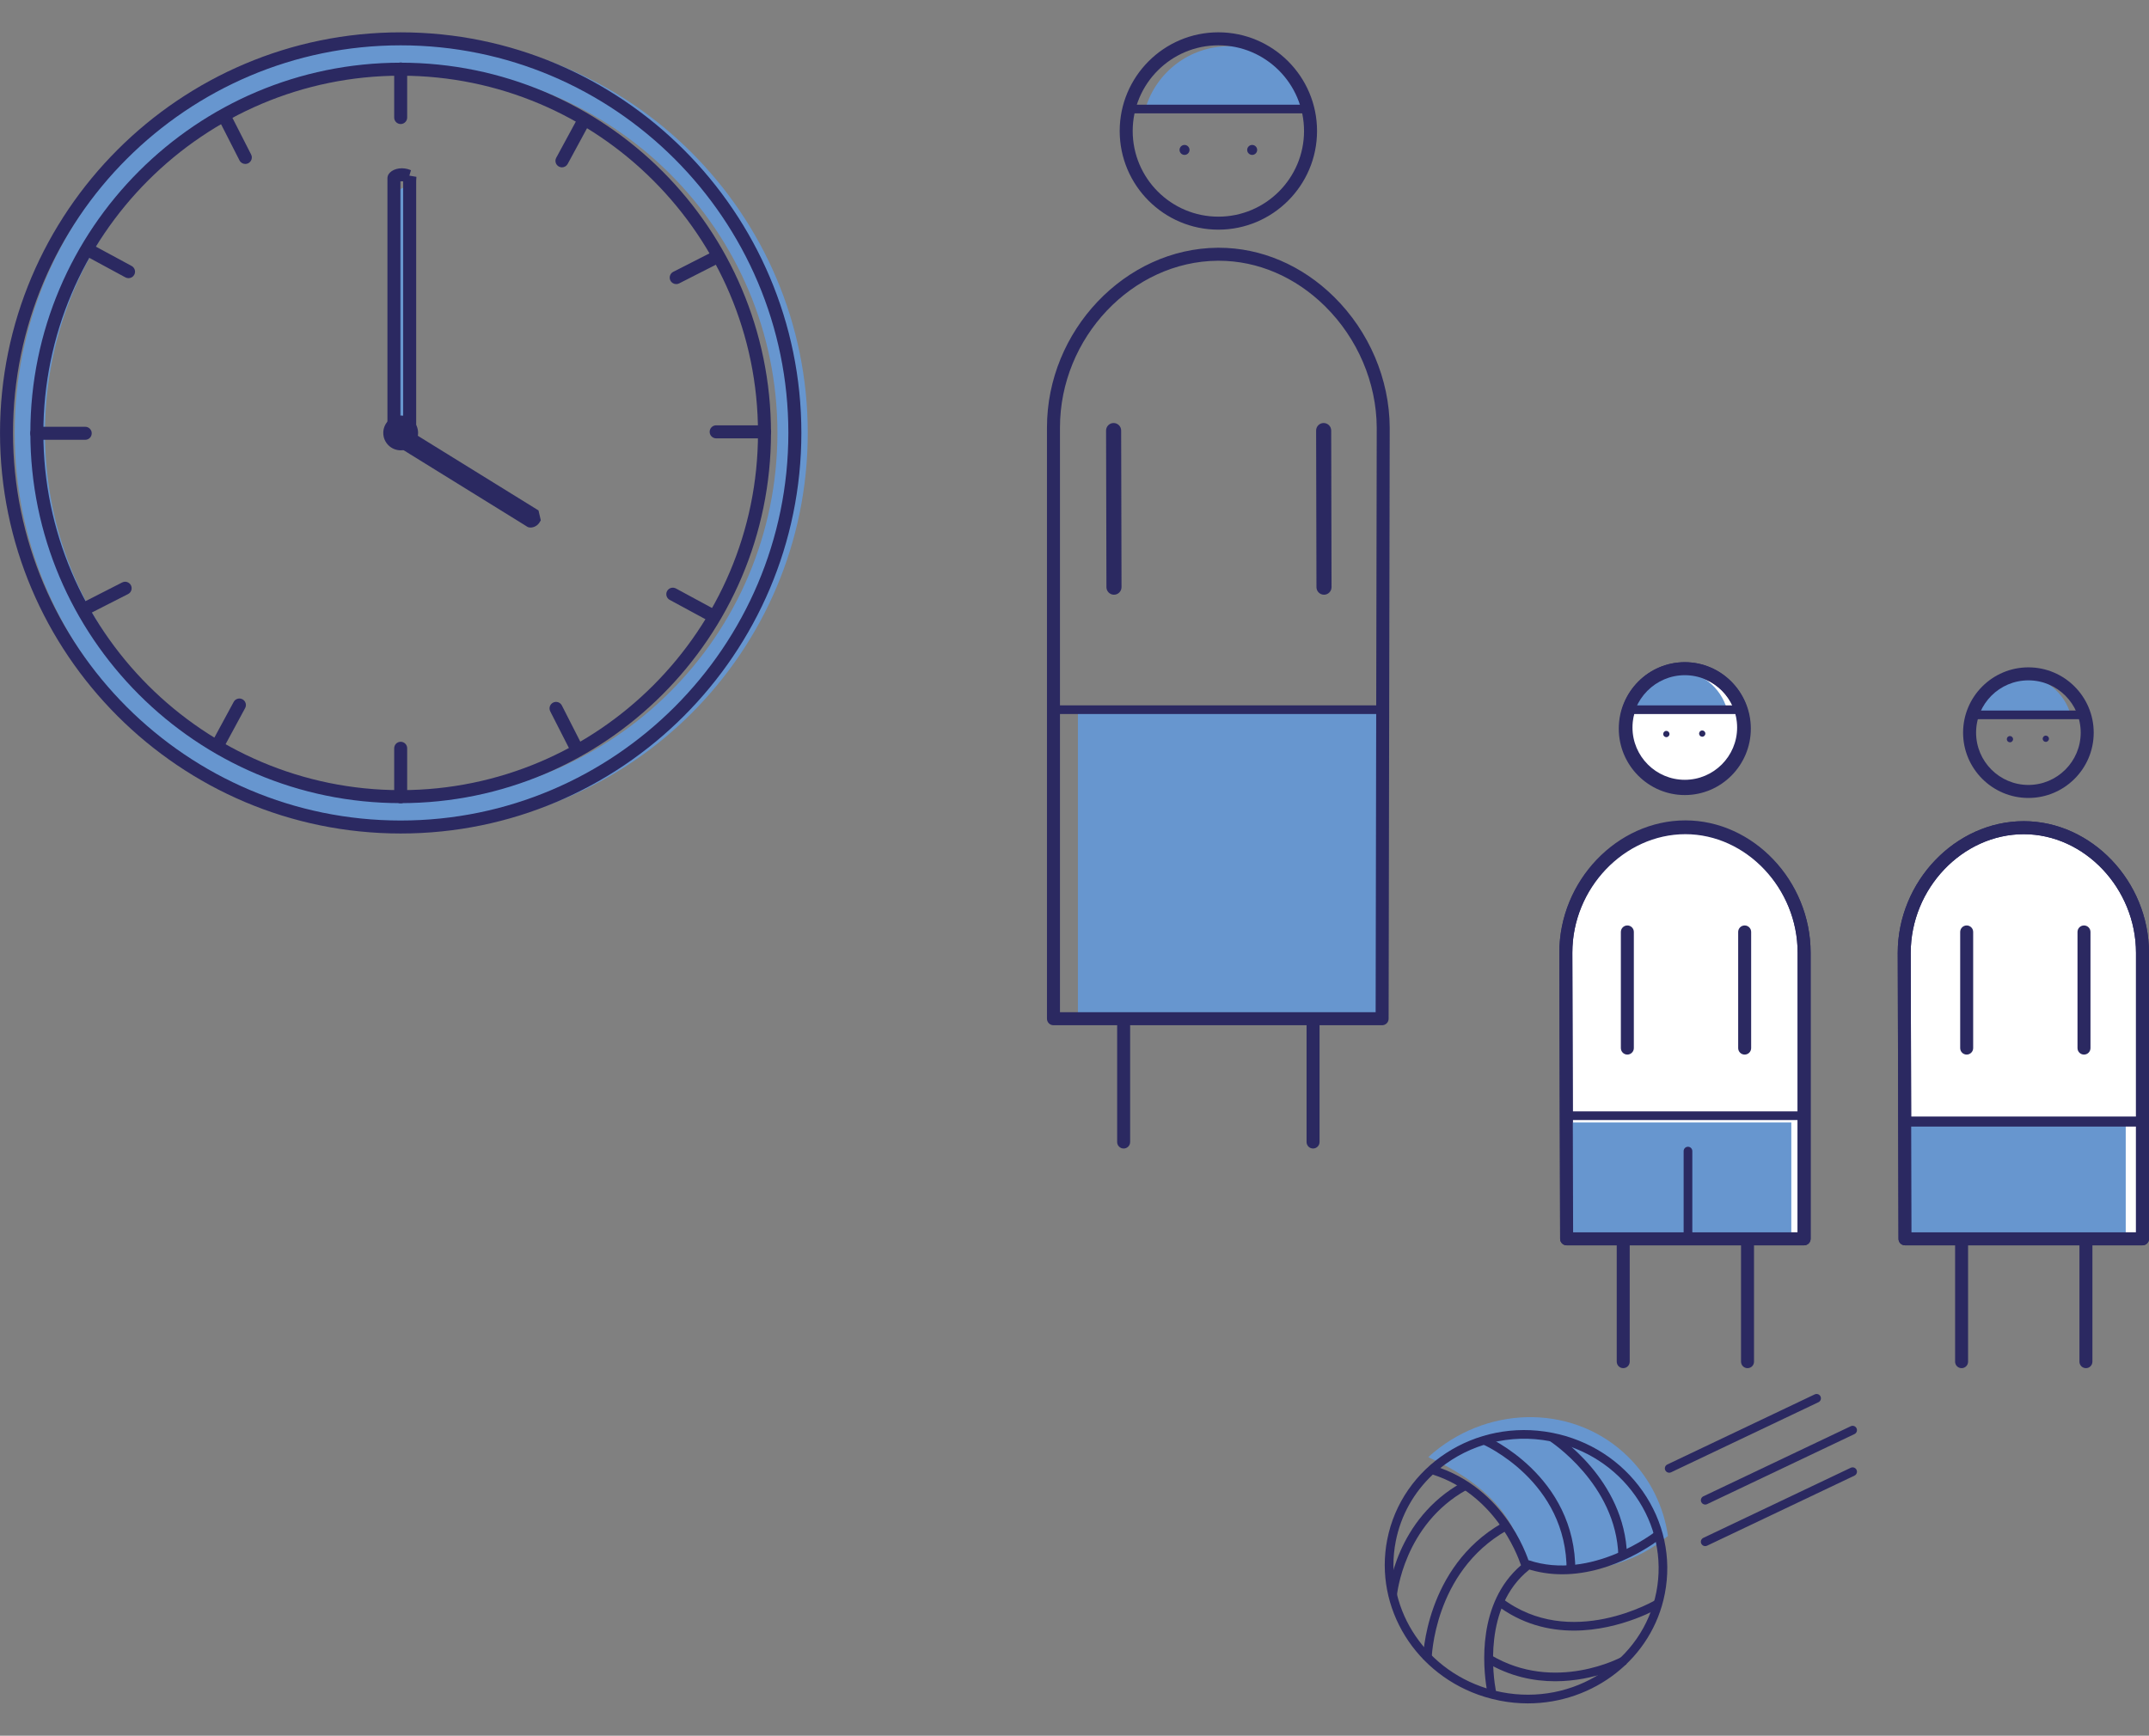 <?xml version="1.0" encoding="utf-8"?>
<!-- Generator: Adobe Illustrator 26.2.1, SVG Export Plug-In . SVG Version: 6.00 Build 0)  -->
<svg version="1.1" id="Ebene_1" xmlns="http://www.w3.org/2000/svg" xmlns:xlink="http://www.w3.org/1999/xlink" x="0px" y="0px"
	 viewBox="0 0 1000 807.87" style="enable-background:new 0 0 1000 807.87;" xml:space="preserve">
<rect x="0" y="0" width="1000" height="807.87" fill="#808080" stroke="none"/>
<style type="text/css">
	.st0{fill:#A2B9E1;}
	.st1{fill:#6796CF;}
	.st2{clip-path:url(#SVGID_00000003784483116616928050000017876364301080430766_);}
	.st3{fill:#2B2961;}
	.st4{fill:#FFFFFF;}
	.st5{clip-path:url(#SVGID_00000033371657571068369590000007696926082575254926_);}
	.st6{clip-path:url(#SVGID_00000025409119300046690070000008644551240902306688_);}
	.st7{clip-path:url(#SVGID_00000050628535706478954880000018184565319796979850_);}
	.st8{clip-path:url(#SVGID_00000168089532051415442140000010095442501869471127_);}
	.st9{clip-path:url(#SVGID_00000167382440195546908640000015719260475727658648_);}
	.st10{opacity:0.52;clip-path:url(#SVGID_00000002347424948267777300000018342255444909963959_);}
	.st11{clip-path:url(#SVGID_00000049906480320634419490000000924583220375255440_);}
	.st12{clip-path:url(#SVGID_00000003797274524548852840000009207100663449537195_);}
	.st13{clip-path:url(#SVGID_00000072985595066216393890000013599748475864303537_);}
	.st14{clip-path:url(#SVGID_00000168826463070600633760000001289755280089009055_);}
	.st15{clip-path:url(#SVGID_00000176748874080363047320000005587909819765096352_);}
	.st16{clip-path:url(#SVGID_00000141447051370698790550000000517614136007313049_);}
	.st17{clip-path:url(#SVGID_00000041262928738015268300000006681646717216235414_);}
	.st18{clip-path:url(#SVGID_00000173845838421378840010000002873935215809590715_);}
	.st19{clip-path:url(#SVGID_00000091016744432833319030000008667253358687030950_);}
	.st20{clip-path:url(#SVGID_00000181799581523701302980000000218839750499888318_);}
	.st21{clip-path:url(#SVGID_00000160163789321789983970000013516627115817441688_);}
	.st22{clip-path:url(#SVGID_00000054266124097705716400000003740058630204799369_);}
	.st23{fill:none;stroke:#2B2961;stroke-width:0.374;stroke-linejoin:round;stroke-miterlimit:10;}
	.st24{fill:none;stroke:#2B2961;stroke-width:0.4;stroke-miterlimit:10;}
	.st25{clip-path:url(#SVGID_00000109031136090414033840000008897526397166400917_);}
	.st26{clip-path:url(#SVGID_00000127024755919638179590000004513213795061846174_);}
	.st27{clip-path:url(#SVGID_00000012454468495302571540000014410157783534743181_);}
	.st28{clip-path:url(#SVGID_00000066507024925477072330000015494097555711037841_);}
	.st29{clip-path:url(#SVGID_00000074412015709479520440000012914977096579768229_);}
	.st30{clip-path:url(#SVGID_00000172401770424271524020000013329360840282512514_);}
	.st31{clip-path:url(#SVGID_00000021085142186309136080000011474550937770653365_);}
	.st32{clip-path:url(#SVGID_00000157990667236671565550000016622142100958676891_);}
	.st33{clip-path:url(#SVGID_00000059305262598043280930000003787888438238523549_);}
	.st34{clip-path:url(#SVGID_00000101790108341575167100000006572214394857925530_);}
	.st35{clip-path:url(#SVGID_00000033354246197794277060000012291212717097560481_);}
	.st36{clip-path:url(#SVGID_00000182519532340931683690000006834218489653077939_);}
	.st37{clip-path:url(#SVGID_00000123437063599171338680000004035579952457594283_);}
	.st38{clip-path:url(#SVGID_00000038396312007414018360000014751262391111843252_);}
	.st39{clip-path:url(#SVGID_00000044882222633441222550000006229079739346807424_);}
	.st40{clip-path:url(#SVGID_00000132069133793420965590000007654721842519631251_);}
	.st41{clip-path:url(#SVGID_00000079463230925156136420000012795887835457096588_);}
	.st42{clip-path:url(#SVGID_00000073709495831414637100000012556287406382656133_);}
	.st43{clip-path:url(#SVGID_00000103255746393942121780000006927233796637522566_);}
	.st44{clip-path:url(#SVGID_00000182493702522451811880000002665167800255515525_);}
	.st45{clip-path:url(#SVGID_00000081619397352288679740000015501235541124850819_);}
	.st46{clip-path:url(#SVGID_00000087370411542154075780000002847159816636103061_);}
	.st47{clip-path:url(#SVGID_00000115515823562634982270000008724287995753799599_);}
	.st48{clip-path:url(#SVGID_00000156545616677608923530000015187196011873696179_);}
	.st49{clip-path:url(#SVGID_00000002343140655349576840000010243496542929410729_);}
	.st50{clip-path:url(#SVGID_00000112606558896816329370000009700879782821714087_);}
	.st51{clip-path:url(#SVGID_00000155855688512131751610000001658977915097754538_);}
	.st52{clip-path:url(#SVGID_00000022519099076733780820000015022610229862040499_);}
	.st53{clip-path:url(#SVGID_00000152247115870064681950000001462965623422824112_);}
	.st54{clip-path:url(#SVGID_00000115485963542351609540000010992726369533777317_);}
	.st55{clip-path:url(#SVGID_00000178923898783682455390000016838209834677309103_);}
	.st56{clip-path:url(#SVGID_00000148641945165802932890000008101915605640869019_);}
	.st57{clip-path:url(#SVGID_00000036252137458134449060000016615580080260941460_);}
	.st58{clip-path:url(#SVGID_00000046318900195002331210000007506074173833056703_);}
	.st59{clip-path:url(#SVGID_00000109016641882545362790000017937563624366327962_);}
	.st60{clip-path:url(#SVGID_00000163782991744771633060000012036356978063924113_);}
	.st61{clip-path:url(#SVGID_00000183230956932051843040000014066297923112681868_);}
	.st62{fill:#9AB4DE;}
	.st63{clip-path:url(#SVGID_00000080187828349754854780000018192750135474920634_);}
	.st64{clip-path:url(#SVGID_00000148662631835917387650000015092130774638579088_);}
	.st65{clip-path:url(#SVGID_00000005986109143875595270000017073689044502454918_);}
	.st66{fill:#B9C9E9;}
	.st67{clip-path:url(#SVGID_00000000943003057815840690000015912823667303810203_);}
	.st68{clip-path:url(#SVGID_00000060730270747348469440000017814952203170492563_);}
	.st69{clip-path:url(#SVGID_00000178163116270932881020000014728296419195699599_);}
	.st70{clip-path:url(#SVGID_00000065757079844692442490000002756784391740626562_);}
	.st71{clip-path:url(#SVGID_00000063608383952031819600000000407831595099272369_);}
	.st72{clip-path:url(#SVGID_00000146471424525762831200000008705792789820124593_);}
	.st73{clip-path:url(#SVGID_00000072280083167684361560000016582594279745688209_);}
	.st74{clip-path:url(#SVGID_00000119829184540173439660000008567633158500133790_);}
	.st75{clip-path:url(#SVGID_00000037672713578665346060000009703628171536971412_);}
	.st76{clip-path:url(#SVGID_00000136396827060293808150000012784062240061378221_);}
	.st77{clip-path:url(#SVGID_00000179647006458434633670000006185436849290593926_);}
	.st78{clip-path:url(#SVGID_00000017483171964416428330000008806101801946901152_);}
	.st79{clip-path:url(#SVGID_00000168813058239819749720000011083486261746531761_);}
	.st80{clip-path:url(#SVGID_00000154403488202373493220000006015079199761703345_);}
	.st81{clip-path:url(#SVGID_00000173857825979399370490000010958090207862260884_);}
	.st82{clip-path:url(#SVGID_00000063600184361027764460000009710070531841262495_);}
	.st83{clip-path:url(#SVGID_00000043448226069124897110000016814296322791236770_);}
	.st84{clip-path:url(#SVGID_00000182503381493935650380000016895237721306714266_);}
	.st85{clip-path:url(#SVGID_00000129173322536889609350000018428432432277054394_);}
	.st86{clip-path:url(#SVGID_00000134234481715288716400000018029723990235298477_);}
	.st87{clip-path:url(#SVGID_00000108289516078388648790000015659414158002662530_);}
	.st88{clip-path:url(#SVGID_00000087413854040118512060000000795254505549259157_);}
	.st89{clip-path:url(#SVGID_00000100360115971808696680000011109112159745236414_);}
	.st90{clip-path:url(#SVGID_00000143607445883926431960000003402559894490127286_);}
	.st91{clip-path:url(#SVGID_00000080208964042412057970000000894347562365157556_);}
	.st92{clip-path:url(#SVGID_00000114781651425851043940000016760474900831863482_);}
	.st93{clip-path:url(#SVGID_00000009550638124316776990000015865643123178260609_);}
	.st94{clip-path:url(#SVGID_00000155133889441443188010000006999078144057431962_);}
	.st95{clip-path:url(#SVGID_00000054224005802162212670000004269424112745699470_);}
	.st96{clip-path:url(#SVGID_00000031890147936190875540000006666421231802232448_);}
	.st97{clip-path:url(#SVGID_00000118374377508944876990000008478615156865528452_);}
	.st98{clip-path:url(#SVGID_00000054239896828835258990000000065407817884164746_);}
	.st99{clip-path:url(#SVGID_00000062903580664628581510000003698874745406514312_);}
	.st100{clip-path:url(#SVGID_00000100368766880846037330000013173214707571468988_);}
	.st101{clip-path:url(#SVGID_00000183238998767973020440000016051408024450971063_);}
	.st102{clip-path:url(#SVGID_00000039121212909665596960000002285718142115746710_);}
	.st103{clip-path:url(#SVGID_00000109003521725455294150000008033762570891529656_);}
	.st104{clip-path:url(#SVGID_00000030461642202890022630000018253284125710629530_);}
	.st105{clip-path:url(#SVGID_00000067213460855288964900000004201284999309641125_);}
</style>
<g>
	<g>
		<defs>
			<rect id="SVGID_00000090278897858500865940000018303830459672360607_" y="15.05" width="1000" height="777.77"/>
		</defs>
		<clipPath id="SVGID_00000009559020959059017540000013291242863001386899_">
			<use xlink:href="#SVGID_00000090278897858500865940000018303830459672360607_"  style="overflow:visible;"/>
		</clipPath>
		<g style="clip-path:url(#SVGID_00000009559020959059017540000013291242863001386899_);">
			<g>
				<g>
					<g>
						<g>
							<g>
								<g>
									<g>
										<path class="st1" d="M361.76,201.49c0,94.12-76.29,170.41-170.4,170.41S20.94,295.61,20.94,201.49
											c0-94.11,76.3-170.4,170.41-170.4S361.76,107.38,361.76,201.49 M375.87,201.49c0-101.89-82.61-184.51-184.51-184.51
											C89.45,16.98,6.84,99.6,6.84,201.49c0,101.9,82.61,184.52,184.52,184.52C293.26,386.01,375.87,303.39,375.87,201.49"/>
									</g>
								</g>
							</g>
						</g>
					</g>
				</g>
			</g>
		</g>
		<g style="clip-path:url(#SVGID_00000009559020959059017540000013291242863001386899_);">
			<g>
				<g>
					<g>
						<g>
							<g>
								<g>
									<g>
										<path class="st3" d="M186.45,373.81c-95.02,0-172.32-77.3-172.32-172.31c0-95.02,77.3-172.32,172.32-172.32
											s172.32,77.3,172.32,172.32C358.76,296.51,281.47,373.81,186.45,373.81z M186.45,35.23
											c-91.68,0-166.27,74.59-166.27,166.27c0,91.67,74.59,166.26,166.27,166.26s166.27-74.58,166.27-166.26
											C352.72,109.82,278.13,35.23,186.45,35.23z"/>
									</g>
								</g>
							</g>
						</g>
					</g>
				</g>
			</g>
		</g>
	</g>
	<g>
		<g>
			<g>
				<g>
					<g>
						<g>
							<g>
								<g>
									<path class="st3" d="M186.45,57.73c-1.67,0-3.02-1.35-3.02-3.03V32.13c0-1.67,1.35-3.03,3.02-3.03s3.02,1.35,3.02,3.03
										V54.7C189.47,56.37,188.12,57.73,186.45,57.73z"/>
								</g>
							</g>
						</g>
					</g>
				</g>
			</g>
		</g>
	</g>
	<g>
		<g>
			<g>
				<g>
					<g>
						<g>
							<g>
								<g>
									<path class="st3" d="M186.45,373.88c-1.67,0-3.02-1.35-3.02-3.03v-22.57c0-1.67,1.35-3.03,3.02-3.03s3.02,1.35,3.02,3.03
										v22.57C189.47,372.53,188.12,373.88,186.45,373.88z"/>
								</g>
							</g>
						</g>
					</g>
				</g>
			</g>
		</g>
	</g>
	<g>
		<g>
			<g>
				<g>
					<g>
						<g>
							<g>
								<g>
									<path class="st3" d="M355.81,204.02h-22.56c-1.67,0-3.02-1.35-3.02-3.03c0-1.67,1.35-3.03,3.02-3.03h22.56
										c1.67,0,3.02,1.35,3.02,3.03C358.83,202.66,357.48,204.02,355.81,204.02z"/>
								</g>
							</g>
						</g>
					</g>
				</g>
			</g>
		</g>
	</g>
	<g>
		<g>
			<g>
				<g>
					<g>
						<g>
							<g>
								<g>
									<path class="st3" d="M39.66,204.7H17.09c-1.67,0-3.02-1.35-3.02-3.03s1.35-3.03,3.02-3.03h22.57
										c1.67,0,3.02,1.35,3.02,3.03S41.34,204.7,39.66,204.7z"/>
								</g>
							</g>
						</g>
					</g>
				</g>
			</g>
		</g>
	</g>
	<g>
		<g>
			<g>
				<g>
					<g>
						<g>
							<g>
								<g>
									<path class="st3" d="M59.81,129.47c-0.49,0-0.98-0.12-1.44-0.36l-19.13-10.35c-1.47-0.8-2.02-2.63-1.22-4.1
										c0.79-1.47,2.66-2,4.1-1.22l19.13,10.35c1.47,0.8,2.02,2.63,1.22,4.1C61.93,128.89,60.89,129.47,59.81,129.47z"/>
								</g>
							</g>
						</g>
					</g>
				</g>
			</g>
		</g>
	</g>
	<g>
		<g>
			<g>
				<g>
					<g>
						<g>
							<g>
								<g>
									<path class="st3" d="M332.22,289.93c-0.49,0-0.98-0.12-1.44-0.36l-19.14-10.36c-1.47-0.8-2.02-2.63-1.22-4.1
										c0.79-1.48,2.66-2,4.1-1.22l19.14,10.36c1.47,0.8,2.02,2.63,1.22,4.1C334.34,289.36,333.3,289.93,332.22,289.93z"/>
								</g>
							</g>
						</g>
					</g>
				</g>
			</g>
		</g>
	</g>
	<g>
		<g>
			<g>
				<g>
					<g>
						<g>
							<g>
								<g>
									<path class="st3" d="M261.5,77.89c-0.49,0-0.98-0.12-1.44-0.37c-1.48-0.8-2.02-2.63-1.22-4.1l10.37-19.14
										c0.81-1.48,2.66-2.01,4.1-1.22c1.48,0.8,2.02,2.63,1.22,4.1l-10.37,19.14C263.6,77.32,262.57,77.89,261.5,77.89z"/>
								</g>
							</g>
						</g>
					</g>
				</g>
			</g>
		</g>
	</g>
	<g>
		<g>
			<g>
				<g>
					<g>
						<g>
							<g>
								<g>
									<path class="st3" d="M101.05,350.3c-0.49,0-0.98-0.12-1.44-0.36c-1.47-0.8-2.02-2.63-1.22-4.1l10.35-19.14
										c0.79-1.48,2.65-2,4.1-1.22c1.47,0.8,2.02,2.63,1.22,4.1l-10.35,19.14C103.16,349.73,102.12,350.3,101.05,350.3z"/>
								</g>
							</g>
						</g>
					</g>
				</g>
			</g>
		</g>
	</g>
	<g>
		<g>
			<g>
				<g>
					<g>
						<g>
							<g>
								<g>
									<path class="st3" d="M38.83,286.71c-1.1,0-2.16-0.6-2.7-1.65c-0.76-1.49-0.17-3.31,1.32-4.07l19.4-9.89
										c1.51-0.76,3.31-0.17,4.08,1.32c0.76,1.49,0.17,3.31-1.32,4.07l-19.4,9.89C39.76,286.6,39.29,286.71,38.83,286.71z"/>
								</g>
							</g>
						</g>
					</g>
				</g>
			</g>
		</g>
	</g>
	<g>
		<g>
			<g>
				<g>
					<g>
						<g>
							<g>
								<g>
									<path class="st3" d="M314.67,132.23c-1.1,0-2.16-0.6-2.7-1.65c-0.76-1.49-0.17-3.31,1.33-4.07l19.4-9.88
										c1.48-0.76,3.3-0.17,4.07,1.32c0.76,1.49,0.17,3.31-1.33,4.07l-19.4,9.88C315.6,132.12,315.13,132.23,314.67,132.23z"/>
								</g>
							</g>
						</g>
					</g>
				</g>
			</g>
		</g>
	</g>
	<g>
		<g>
			<g>
				<g>
					<g>
						<g>
							<g>
								<g>
									<path class="st3" d="M114.15,76.31c-1.1,0-2.16-0.6-2.7-1.65l-9.89-19.41c-0.76-1.49-0.17-3.31,1.33-4.07
										c1.47-0.76,3.3-0.17,4.07,1.32l9.89,19.41c0.76,1.49,0.17,3.31-1.33,4.07C115.09,76.21,114.62,76.31,114.15,76.31z"/>
								</g>
							</g>
						</g>
					</g>
				</g>
			</g>
		</g>
	</g>
	<g>
		<g>
			<g>
				<g>
					<g>
						<g>
							<g>
								<g>
									<path class="st3" d="M268.63,352.14c-1.1,0-2.17-0.6-2.7-1.65l-9.88-19.4c-0.76-1.49-0.17-3.31,1.33-4.07
										c1.47-0.76,3.32-0.17,4.07,1.32l9.88,19.4c0.76,1.49,0.17,3.31-1.33,4.07C269.56,352.03,269.09,352.14,268.63,352.14z"/>
								</g>
							</g>
						</g>
					</g>
				</g>
			</g>
		</g>
	</g>
	<g>
		<defs>
			<rect id="SVGID_00000034772438171653014360000004445963783822124429_" y="15.05" width="1000" height="777.77"/>
		</defs>
		<clipPath id="SVGID_00000094604301931567188510000017963904137175376547_">
			<use xlink:href="#SVGID_00000034772438171653014360000004445963783822124429_"  style="overflow:visible;"/>
		</clipPath>
		<g style="clip-path:url(#SVGID_00000094604301931567188510000017963904137175376547_);">
			<g>
				<g>
					<g>
						<g>
							<g>
								<g>
									<g>
										<path class="st1" d="M189.8,102.13l-0.36-6.86c0-0.03,0-3.57,0-3.6c0-2.54,2.09-4.47-0.45-4.47c-2.53,0-4.6,2.06-4.6,4.6
											c0,0.03,0.02,0.04,0.02,0.07h-0.02l0.73,108.03l5.42-0.36L189.8,102.13z"/>
									</g>
								</g>
							</g>
						</g>
					</g>
				</g>
			</g>
		</g>
		<g style="clip-path:url(#SVGID_00000094604301931567188510000017963904137175376547_);">
			<g>
				<g>
					<g>
						<g>
							<g>
								<g>
									<g>
										<path class="st3" d="M193.66,201.5h-13.37V82.92c0-2.54,2.99-4.6,6.69-4.6c2.05,0,3.54,0.61,4.25,0.91l-0.74,2.52
											l3.28,0.55l-0.11,1.91V201.5z M186.33,195.45h1.28V84.42c-0.41-0.07-0.94-0.06-1.28,0V195.45z"/>
									</g>
								</g>
							</g>
						</g>
					</g>
				</g>
			</g>
		</g>
		<g style="clip-path:url(#SVGID_00000094604301931567188510000017963904137175376547_);">
			<g>
				<g>
					<g>
						<g>
							<g>
								<g>
									<g>
										<path class="st1" d="M230.3,232.94l6.01,3.33c0.02,0.02,3.03,1.9,3.05,1.91c2.16,1.35,2.69,4.14,4.03,1.99
											c1.35-2.16,0.7-4.99-1.46-6.33c-0.02-0.02-0.05-0.02-0.08-0.04l0.01-0.01l-51.93-31.77l-3.25,5.12L230.3,232.94z"/>
									</g>
								</g>
							</g>
						</g>
					</g>
				</g>
			</g>
		</g>
		<g style="clip-path:url(#SVGID_00000094604301931567188510000017963904137175376547_);">
			<g>
				<g>
					<g>
						<g>
							<g>
								<g>
									<g>
										<path class="st3" d="M246.89,245.54c-0.46,0-0.91-0.08-1.32-0.24l-1.68-1.06v0l-59.81-37.01l4.81-7.82l61.69,38.16
											l1.07,4.61l-0.65,1.06C250.12,244.65,248.44,245.54,246.89,245.54z"/>
									</g>
								</g>
							</g>
						</g>
					</g>
				</g>
			</g>
		</g>
		<g style="clip-path:url(#SVGID_00000094604301931567188510000017963904137175376547_);">
			<g>
				<g>
					<g>
						<g>
							<g>
								<g>
									<g>
										<path class="st3" d="M186.45,209.59c4.47,0,8.1-3.62,8.1-8.1c0-4.47-3.63-8.09-8.1-8.09c-4.47,0-8.1,3.62-8.1,8.09
											C178.35,205.97,181.98,209.59,186.45,209.59"/>
									</g>
								</g>
							</g>
						</g>
					</g>
				</g>
			</g>
		</g>
		<g style="clip-path:url(#SVGID_00000094604301931567188510000017963904137175376547_);">
			<g>
				<g>
					<g>
						<g>
							<g>
								<g>
									<g>
										<path class="st3" d="M186.45,387.94c-102.8,0-186.44-83.64-186.44-186.45S83.64,15.05,186.45,15.05
											c102.81,0,186.45,83.64,186.45,186.45S289.26,387.94,186.45,387.94z M186.45,21.1c-99.46,0-180.39,80.92-180.39,180.4
											s80.93,180.4,180.39,180.4c99.47,0,180.4-80.92,180.4-180.4S285.92,21.1,186.45,21.1z"/>
									</g>
								</g>
							</g>
						</g>
					</g>
				</g>
			</g>
		</g>
	</g>
	<g>
		<g>
			<g>
				<g>
					<g>
						<g>
							<g>
								<g>
									<rect x="501.59" y="330.89" class="st1" width="141.04" height="144.71"/>
								</g>
							</g>
						</g>
					</g>
				</g>
			</g>
		</g>
	</g>
	<g>
		<g>
			<g>
				<g>
					<g>
						<g>
							<g>
								<g>
									<rect x="490.82" y="328.3" class="st3" width="154.01" height="4.03"/>
								</g>
							</g>
						</g>
					</g>
				</g>
			</g>
		</g>
	</g>
	<g>
		<g>
			<g>
				<g>
					<g>
						<g>
							<g>
								<g>
									<path class="st3" d="M611.01,534.56c-1.67,0-3.02-1.35-3.02-3.03v-54.05c0-1.67,1.35-3.03,3.02-3.03s3.02,1.35,3.02,3.03
										v54.05C614.03,533.21,612.68,534.56,611.01,534.56z M522.87,534.56c-1.67,0-3.02-1.35-3.02-3.03v-54.05
										c0-1.67,1.35-3.03,3.02-3.03s3.02,1.35,3.02,3.03v54.05C525.89,533.21,524.54,534.56,522.87,534.56z"/>
								</g>
							</g>
						</g>
					</g>
				</g>
			</g>
		</g>
	</g>
	<g>
		<g>
			<g>
				<g>
					<g>
						<g>
							<g>
								<g>
									<path class="st3" d="M616.1,276.8c-1.93,0-3.5-1.56-3.51-3.5l-0.16-72.9c0-1.94,1.57-3.51,3.5-3.51h0.01
										c1.93,0,3.5,1.56,3.51,3.5l0.16,72.9C619.6,275.23,618.04,276.8,616.1,276.8L616.1,276.8z"/>
								</g>
							</g>
						</g>
					</g>
				</g>
			</g>
		</g>
	</g>
	<g>
		<defs>
			<rect id="SVGID_00000163063880166733851990000010859435832238204561_" y="15.05" width="1000" height="777.77"/>
		</defs>
		<clipPath id="SVGID_00000155846140720248472840000000923471186672400567_">
			<use xlink:href="#SVGID_00000163063880166733851990000010859435832238204561_"  style="overflow:visible;"/>
		</clipPath>
		<g style="clip-path:url(#SVGID_00000155846140720248472840000000923471186672400567_);">
			<g>
				<g>
					<g>
						<g>
							<g>
								<g>
									<g>
										<path class="st3" d="M643.15,477.18H490.21c-1.67,0-3.02-1.35-3.02-3.03V198.99c0-45.06,36.39-83.38,79.47-83.68
											c0.16,0,0.32,0,0.48,0c19.67,0,38.72,8.12,53.68,22.91c16.32,16.12,25.74,38.26,25.86,60.75c0,0,0,0.01,0,0.02
											l-0.51,275.17C646.17,475.83,644.81,477.18,643.15,477.18z M493.24,471.13h146.89L640.64,199
											c-0.12-20.89-8.88-41.47-24.06-56.47c-13.83-13.66-31.38-21.17-49.44-21.17c-0.15,0-0.3,0-0.44,0
											c-39.82,0.28-73.46,35.83-73.46,77.63V471.13z"/>
									</g>
								</g>
							</g>
						</g>
					</g>
				</g>
			</g>
		</g>
		<g style="clip-path:url(#SVGID_00000155846140720248472840000000923471186672400567_);">
			<g>
				<g>
					<g>
						<g>
							<g>
								<g>
									<g>
										<path class="st1" d="M610.53,50.25c-5.05-16.63-20.47-28.73-38.73-28.73c-18.25,0-33.68,12.1-38.72,28.73H610.53z"/>
									</g>
								</g>
							</g>
						</g>
					</g>
				</g>
			</g>
		</g>
		<g style="clip-path:url(#SVGID_00000155846140720248472840000000923471186672400567_);">
			<g>
				<g>
					<g>
						<g>
							<g>
								<g>
									<g>
										<path class="st3" d="M566.94,106.89c-25.32,0-45.91-20.6-45.91-45.93c0-25.32,20.59-45.92,45.91-45.92
											c25.32,0,45.92,20.6,45.92,45.92C612.86,86.29,592.26,106.89,566.94,106.89z M566.94,21.1
											c-21.98,0-39.86,17.89-39.86,39.87c0,21.99,17.88,39.87,39.86,39.87c21.99,0,39.87-17.89,39.87-39.87
											C606.81,38.98,588.93,21.1,566.94,21.1z"/>
									</g>
								</g>
							</g>
						</g>
					</g>
				</g>
			</g>
		</g>
	</g>
	<g>
		<g>
			<g>
				<g>
					<g>
						<g>
							<g>
								<g>
									<rect x="525.64" y="48.73" class="st3" width="82.61" height="4.03"/>
								</g>
							</g>
						</g>
					</g>
				</g>
			</g>
		</g>
	</g>
	<g>
		<defs>
			<rect id="SVGID_00000167380221319908144740000011873890582985074317_" y="15.05" width="1000" height="777.77"/>
		</defs>
		<clipPath id="SVGID_00000142868197683526781550000017642344242998522270_">
			<use xlink:href="#SVGID_00000167380221319908144740000011873890582985074317_"  style="overflow:visible;"/>
		</clipPath>
		<g style="clip-path:url(#SVGID_00000142868197683526781550000017642344242998522270_);">
			<g>
				<g>
					<g>
						<g>
							<g>
								<g>
									<g>
										<path class="st3" d="M553.52,69.78c0,1.28-1.04,2.32-2.32,2.32c-1.28,0-2.32-1.04-2.32-2.32s1.04-2.32,2.32-2.32
											C552.48,67.46,553.52,68.5,553.52,69.78"/>
									</g>
								</g>
							</g>
						</g>
					</g>
				</g>
			</g>
		</g>
		<g style="clip-path:url(#SVGID_00000142868197683526781550000017642344242998522270_);">
			<g>
				<g>
					<g>
						<g>
							<g>
								<g>
									<g>
										<path class="st3" d="M585,69.78c0,1.28-1.04,2.32-2.32,2.32s-2.32-1.04-2.32-2.32s1.04-2.32,2.32-2.32S585,68.5,585,69.78
											"/>
									</g>
								</g>
							</g>
						</g>
					</g>
				</g>
			</g>
		</g>
	</g>
	<g>
		<g>
			<g>
				<g>
					<g>
						<g>
							<g>
								<g>
									<path class="st3" d="M976.33,522.79c-1.11,0-2.02-0.9-2.02-2.02V399.21c0-1.11,0.91-2.02,2.02-2.02
										c1.11,0,2.02,0.9,2.02,2.02v121.57C978.35,521.89,977.45,522.79,976.33,522.79z"/>
								</g>
							</g>
						</g>
					</g>
				</g>
			</g>
		</g>
	</g>
	<g>
		<defs>
			<rect id="SVGID_00000168816155272899008560000017940025049769370762_" y="15.05" width="1000" height="777.77"/>
		</defs>
		<clipPath id="SVGID_00000029756253154180131790000001896218440493785018_">
			<use xlink:href="#SVGID_00000168816155272899008560000017940025049769370762_"  style="overflow:visible;"/>
		</clipPath>
		<g style="clip-path:url(#SVGID_00000029756253154180131790000001896218440493785018_);">
			<g>
				<g>
					<g>
						<g>
							<g>
								<g>
									<g>
										<path class="st4" d="M756.63,338.61c0,15.12,12.25,27.37,27.37,27.37s27.37-12.25,27.37-27.37
											c0-15.12-12.25-27.37-27.37-27.37S756.63,323.49,756.63,338.61"/>
									</g>
								</g>
							</g>
						</g>
					</g>
				</g>
			</g>
		</g>
		<g style="clip-path:url(#SVGID_00000029756253154180131790000001896218440493785018_);">
			<g>
				<g>
					<g>
						<g>
							<g>
								<g>
									<g>
										<path class="st3" d="M783.99,369c-16.76,0-30.39-13.63-30.39-30.39c0-16.76,13.63-30.4,30.39-30.4s30.4,13.63,30.4,30.4
											C814.39,355.37,800.76,369,783.99,369z M783.99,314.27c-13.42,0-24.34,10.92-24.34,24.34c0,13.42,10.92,24.34,24.34,24.34
											c13.43,0,24.35-10.92,24.35-24.34C808.35,325.19,797.43,314.27,783.99,314.27z"/>
									</g>
								</g>
							</g>
						</g>
					</g>
				</g>
			</g>
		</g>
		<g style="clip-path:url(#SVGID_00000029756253154180131790000001896218440493785018_);">
			<g>
				<g>
					<g>
						<g>
							<g>
								<g>
									<g>
										<path class="st4" d="M728.63,443.52c0-30.85,25.11-58.29,55.62-58.29s55.26,27.44,55.26,58.29v133.07H729L728.63,443.52z"
											/>
									</g>
								</g>
							</g>
						</g>
					</g>
				</g>
			</g>
		</g>
		<g style="clip-path:url(#SVGID_00000029756253154180131790000001896218440493785018_);">
			<g>
				<g>
					<g>
						<g>
							<g>
								<g>
									<g>
										<path class="st3" d="M839.52,579.62H729c-1.66,0-3.02-1.35-3.02-3.02l-0.37-133.07c0,0,0,0,0-0.01
											c0-33.23,26.86-61.31,58.64-61.31c31.6,0,58.29,28.08,58.29,61.31v133.07C842.54,578.26,841.19,579.62,839.52,579.62z
											 M732.02,573.57h104.48V443.52c0-29.95-23.93-55.26-52.24-55.26c-28.51,0-52.6,25.3-52.6,55.25L732.02,573.57z"/>
									</g>
								</g>
							</g>
						</g>
					</g>
				</g>
			</g>
		</g>
	</g>
	<g>
		<g>
			<g>
				<g>
					<g>
						<g>
							<g>
								<g>
									<rect x="730.55" y="522.45" class="st1" width="103" height="55.38"/>
								</g>
							</g>
						</g>
					</g>
				</g>
			</g>
		</g>
	</g>
	<g>
		<defs>
			<rect id="SVGID_00000171719708832148359030000012464036224234610050_" y="15.05" width="1000" height="777.77"/>
		</defs>
		<clipPath id="SVGID_00000012455274039579041590000006786646088850161078_">
			<use xlink:href="#SVGID_00000171719708832148359030000012464036224234610050_"  style="overflow:visible;"/>
		</clipPath>
		<g style="clip-path:url(#SVGID_00000012455274039579041590000006786646088850161078_);">
			<g>
				<g>
					<g>
						<g>
							<g>
								<g>
									<g>
										<path class="st1" d="M757.83,330.18c2.98-10.33,12.11-17.84,22.91-17.84c10.81,0,19.93,7.51,22.92,17.84H757.83z"/>
									</g>
								</g>
							</g>
						</g>
					</g>
				</g>
			</g>
		</g>
	</g>
	<g>
		<g>
			<g>
				<g>
					<g>
						<g>
							<g>
								<g>
									<path class="st3" d="M838.3,521.31H726.65v-4.03H838.3V521.31z M812.02,332.34h-56.04v-4.03h56.04V332.34z"/>
								</g>
							</g>
						</g>
					</g>
				</g>
			</g>
		</g>
	</g>
	<g>
		<defs>
			<rect id="SVGID_00000107551413993115538550000010642114393805795974_" y="15.05" width="1000" height="777.77"/>
		</defs>
		<clipPath id="SVGID_00000035522262675154547040000009085910642890706615_">
			<use xlink:href="#SVGID_00000107551413993115538550000010642114393805795974_"  style="overflow:visible;"/>
		</clipPath>
		<g style="clip-path:url(#SVGID_00000035522262675154547040000009085910642890706615_);">
			<g>
				<g>
					<g>
						<g>
							<g>
								<g>
									<g>
										<path class="st3" d="M790.64,341.44c0,0.81,0.66,1.46,1.46,1.46c0.81,0,1.46-0.66,1.46-1.46s-0.66-1.46-1.46-1.46
											C791.29,339.98,790.64,340.64,790.64,341.44"/>
									</g>
								</g>
							</g>
						</g>
					</g>
				</g>
			</g>
		</g>
		<g style="clip-path:url(#SVGID_00000035522262675154547040000009085910642890706615_);">
			<g>
				<g>
					<g>
						<g>
							<g>
								<g>
									<g>
										<path class="st3" d="M773.94,341.64c0,0.81,0.66,1.46,1.46,1.46c0.81,0,1.46-0.66,1.46-1.46c0-0.81-0.66-1.46-1.46-1.46
											C774.6,340.18,773.94,340.84,773.94,341.64"/>
									</g>
								</g>
							</g>
						</g>
					</g>
				</g>
			</g>
		</g>
	</g>
	<g>
		<g>
			<g>
				<g>
					<g>
						<g>
							<g>
								<g>
									<path class="st3" d="M813.18,636.79c-1.67,0-3.02-1.35-3.02-3.03v-55.13c0-1.67,1.35-3.03,3.02-3.03s3.02,1.35,3.02,3.03
										v55.13C816.21,635.44,814.86,636.79,813.18,636.79z M755.34,636.79c-1.67,0-3.02-1.35-3.02-3.03v-55.13
										c0-1.67,1.35-3.03,3.02-3.03s3.02,1.35,3.02,3.03v55.13C758.36,635.44,757.01,636.79,755.34,636.79z"/>
								</g>
							</g>
						</g>
					</g>
				</g>
			</g>
		</g>
	</g>
	<g>
		<g>
			<g>
				<g>
					<g>
						<g>
							<g>
								<g>
									<path class="st3" d="M785.47,578.84c-1.11,0-2.02-0.9-2.02-2.02v-41.06c0-1.11,0.91-2.02,2.02-2.02
										c1.11,0,2.02,0.9,2.02,2.02v41.06C787.49,577.93,786.58,578.84,785.47,578.84z"/>
								</g>
							</g>
						</g>
					</g>
				</g>
			</g>
		</g>
	</g>
	<g>
		<defs>
			<rect id="SVGID_00000130634774181982095840000017437384685323260602_" y="15.05" width="1000" height="777.77"/>
		</defs>
		<clipPath id="SVGID_00000150076110977331008130000010075657588456987529_">
			<use xlink:href="#SVGID_00000130634774181982095840000017437384685323260602_"  style="overflow:visible;"/>
		</clipPath>
		<g style="clip-path:url(#SVGID_00000150076110977331008130000010075657588456987529_);">
			<g>
				<g>
					<g>
						<g>
							<g>
								<g>
									<g>
										<path class="st3" d="M839.51,579.62H729c-1.66,0-3.02-1.35-3.02-3.02l-0.37-133.33c0,0,0,0,0-0.01
											c0-33.3,26.86-61.42,58.65-61.42c31.58,0,58.27,28.13,58.27,61.42v133.33C842.53,578.26,841.18,579.62,839.51,579.62z
											 M732.02,573.57h104.47v-130.3c0-30.01-23.92-55.37-52.22-55.37c-28.51,0-52.61,25.35-52.61,55.36L732.02,573.57z
											 M784,370.05c-16.94,0-30.73-13.87-30.73-30.92c0-17.05,13.79-30.92,30.73-30.92c16.94,0,30.72,13.87,30.72,30.92
											C814.72,356.18,800.94,370.05,784,370.05z M784,314.26c-13.61,0-24.68,11.16-24.68,24.87c0,13.71,11.07,24.87,24.68,24.87
											c13.6,0,24.67-11.16,24.67-24.87C808.67,325.42,797.6,314.26,784,314.26z"/>
									</g>
								</g>
							</g>
						</g>
					</g>
				</g>
			</g>
		</g>
		<g style="clip-path:url(#SVGID_00000150076110977331008130000010075657588456987529_);">
			<g>
				<g>
					<g>
						<g>
							<g>
								<g>
									<g>
										<path class="st4" d="M886.09,443.52c0-30.85,25.11-58.29,55.62-58.29c30.51,0,55.26,27.44,55.26,58.29v133.07H886.47
											L886.09,443.52z"/>
									</g>
								</g>
							</g>
						</g>
					</g>
				</g>
			</g>
		</g>
		<g style="clip-path:url(#SVGID_00000150076110977331008130000010075657588456987529_);">
			<g>
				<g>
					<g>
						<g>
							<g>
								<g>
									<g>
										<path class="st3" d="M996.97,579.62H886.46c-1.66,0-3.02-1.35-3.02-3.02l-0.36-133.07c0,0,0,0,0-0.01
											c0-33.23,26.86-61.31,58.64-61.31c31.59,0,58.28,28.08,58.28,61.31v133.07C1000,578.26,998.65,579.62,996.97,579.62z
											 M889.47,573.57h104.48V443.52c0-29.95-23.92-55.26-52.23-55.26c-28.51,0-52.6,25.3-52.6,55.25L889.47,573.57z"/>
									</g>
								</g>
							</g>
						</g>
					</g>
				</g>
			</g>
		</g>
	</g>
	<g>
		<g>
			<g>
				<g>
					<g>
						<g>
							<g>
								<g>
									<rect x="886.17" y="522.45" class="st1" width="103" height="55.38"/>
								</g>
							</g>
						</g>
					</g>
				</g>
			</g>
		</g>
	</g>
	<g>
		<g>
			<g>
				<g>
					<g>
						<g>
							<g>
								<g>
									<rect x="886.21" y="520.32" class="st3" width="111.65" height="4.03"/>
								</g>
							</g>
						</g>
					</g>
				</g>
			</g>
		</g>
	</g>
	<g>
		<g>
			<g>
				<g>
					<g>
						<g>
							<g>
								<g>
									<path class="st3" d="M970.65,636.79c-1.67,0-3.02-1.35-3.02-3.03v-54.05c0-1.67,1.35-3.03,3.02-3.03s3.02,1.35,3.02,3.03
										v54.05C973.67,635.44,972.32,636.79,970.65,636.79z M912.79,636.79c-1.67,0-3.02-1.35-3.02-3.03v-54.05
										c0-1.67,1.35-3.03,3.02-3.03s3.02,1.35,3.02,3.03v54.05C915.82,635.44,914.47,636.79,912.79,636.79z"/>
								</g>
							</g>
						</g>
					</g>
				</g>
			</g>
		</g>
	</g>
	<g>
		<g>
			<g>
				<g>
					<g>
						<g>
							<g>
								<g>
									<path class="st3" d="M969.75,490.84c-1.67,0-3.02-1.35-3.02-3.03v-54.04c0-1.67,1.35-3.03,3.02-3.03
										c1.67,0,3.02,1.35,3.02,3.03v54.04C972.78,489.48,971.43,490.84,969.75,490.84z M915.16,490.84
										c-1.67,0-3.02-1.35-3.02-3.03v-54.04c0-1.67,1.35-3.03,3.02-3.03s3.02,1.35,3.02,3.03v54.04
										C918.18,489.48,916.83,490.84,915.16,490.84z"/>
								</g>
							</g>
						</g>
					</g>
				</g>
			</g>
		</g>
	</g>
	<g>
		<defs>
			<rect id="SVGID_00000174601431562349281960000005831715025790952612_" y="15.05" width="1000" height="777.77"/>
		</defs>
		<clipPath id="SVGID_00000096053201635369859890000009928297648277007799_">
			<use xlink:href="#SVGID_00000174601431562349281960000005831715025790952612_"  style="overflow:visible;"/>
		</clipPath>
		<g style="clip-path:url(#SVGID_00000096053201635369859890000009928297648277007799_);">
			<g>
				<g>
					<g>
						<g>
							<g>
								<g>
									<g>
										<path class="st3" d="M996.97,579.62H886.46c-1.66,0-3.02-1.35-3.02-3.02l-0.36-133.07c0,0,0,0,0-0.01
											c0-33.23,26.86-61.31,58.64-61.31c31.59,0,58.28,28.08,58.28,61.31v133.07C1000,578.26,998.65,579.62,996.97,579.62z
											 M889.47,573.57h104.48V443.52c0-29.95-23.92-55.26-52.23-55.26c-28.51,0-52.6,25.3-52.6,55.25L889.47,573.57z"/>
									</g>
								</g>
							</g>
						</g>
					</g>
				</g>
			</g>
		</g>
	</g>
	<g>
		<g>
			<g>
				<g>
					<g>
						<g>
							<g>
								<g>
									<path class="st3" d="M518.37,276.8c-1.93,0-3.5-1.56-3.51-3.5l-0.17-72.9c0-1.94,1.57-3.51,3.5-3.51h0.01
										c1.93,0,3.5,1.56,3.51,3.5l0.17,72.9C521.87,275.23,520.31,276.8,518.37,276.8L518.37,276.8z"/>
								</g>
							</g>
						</g>
					</g>
				</g>
			</g>
		</g>
	</g>
	<g>
		<g>
			<g>
				<g>
					<g>
						<g>
							<g>
								<g>
									<path class="st3" d="M811.85,490.84c-1.67,0-3.02-1.35-3.02-3.03v-54.04c0-1.67,1.35-3.03,3.02-3.03s3.02,1.35,3.02,3.03
										v54.04C814.88,489.48,813.53,490.84,811.85,490.84z M757.26,490.84c-1.67,0-3.02-1.35-3.02-3.03v-54.04
										c0-1.67,1.35-3.03,3.02-3.03s3.02,1.35,3.02,3.03v54.04C760.28,489.48,758.93,490.84,757.26,490.84z"/>
								</g>
							</g>
						</g>
					</g>
				</g>
			</g>
		</g>
	</g>
	<g>
		<defs>
			<rect id="SVGID_00000134947584593823369320000014552567342004716180_" y="15.05" width="1000" height="777.77"/>
		</defs>
		<clipPath id="SVGID_00000118389870164713142390000001979014625780045486_">
			<use xlink:href="#SVGID_00000134947584593823369320000014552567342004716180_"  style="overflow:visible;"/>
		</clipPath>
		<g style="clip-path:url(#SVGID_00000118389870164713142390000001979014625780045486_);">
			<g>
				<g>
					<g>
						<g>
							<g>
								<g>
									<g>
										<path class="st1" d="M917.72,332.58c2.98-10.33,12.11-17.84,22.91-17.84c10.81,0,19.93,7.51,22.92,17.84H917.72z"/>
									</g>
								</g>
							</g>
						</g>
					</g>
				</g>
			</g>
		</g>
	</g>
	<g>
		<g>
			<g>
				<g>
					<g>
						<g>
							<g>
								<g>
									<path class="st3" d="M998.19,523.71H886.54v-4.03h111.65V523.71z M971.91,334.74h-56.04v-4.03h56.04V334.74z"/>
								</g>
							</g>
						</g>
					</g>
				</g>
			</g>
		</g>
	</g>
	<g>
		<defs>
			<rect id="SVGID_00000083067698325384193110000008890288395704090541_" y="15.05" width="1000" height="777.77"/>
		</defs>
		<clipPath id="SVGID_00000098214532411405170170000015354762043039785371_">
			<use xlink:href="#SVGID_00000083067698325384193110000008890288395704090541_"  style="overflow:visible;"/>
		</clipPath>
		<g style="clip-path:url(#SVGID_00000098214532411405170170000015354762043039785371_);">
			<g>
				<g>
					<g>
						<g>
							<g>
								<g>
									<g>
										<path class="st3" d="M950.52,343.84c0,0.81,0.66,1.46,1.46,1.46s1.46-0.66,1.46-1.46s-0.66-1.46-1.46-1.46
											S950.52,343.04,950.52,343.84"/>
									</g>
								</g>
							</g>
						</g>
					</g>
				</g>
			</g>
		</g>
		<g style="clip-path:url(#SVGID_00000098214532411405170170000015354762043039785371_);">
			<g>
				<g>
					<g>
						<g>
							<g>
								<g>
									<g>
										<path class="st3" d="M933.83,344.04c0,0.81,0.66,1.46,1.46,1.46c0.81,0,1.46-0.66,1.46-1.46s-0.66-1.46-1.46-1.46
											C934.48,342.58,933.83,343.23,933.83,344.04"/>
									</g>
								</g>
							</g>
						</g>
					</g>
				</g>
			</g>
		</g>
		<g style="clip-path:url(#SVGID_00000098214532411405170170000015354762043039785371_);">
			<g>
				<g>
					<g>
						<g>
							<g>
								<g>
									<g>
										<path class="st3" d="M943.88,371.4c-16.76,0-30.39-13.63-30.39-30.39c0-16.76,13.63-30.4,30.39-30.4
											s30.39,13.63,30.39,30.4C974.27,357.77,960.65,371.4,943.88,371.4z M943.88,316.66c-13.42,0-24.34,10.92-24.34,24.34
											c0,13.42,10.92,24.34,24.34,24.34c13.42,0,24.34-10.92,24.34-24.34C968.23,327.58,957.31,316.66,943.88,316.66z"/>
									</g>
								</g>
							</g>
						</g>
					</g>
				</g>
			</g>
		</g>
		<g style="clip-path:url(#SVGID_00000098214532411405170170000015354762043039785371_);">
			<g>
				<g>
					<g>
						<g>
							<g>
								<g>
									<g>
										<path class="st1" d="M664.68,678.18c0.98-0.9,1.66-1.52,2.67-2.36c27.02-22.23,65.98-21.76,90.32,2.28
											c10.45,10.32,16.62,23.43,18.55,37.19l-0.07-0.39C746.11,740.07,708.87,728,708.87,728
											C705.8,693.25,664.18,678.64,664.68,678.18"/>
									</g>
								</g>
							</g>
						</g>
					</g>
				</g>
			</g>
		</g>
		<g style="clip-path:url(#SVGID_00000098214532411405170170000015354762043039785371_);">
			<g>
				<g>
					<g>
						<g>
							<g>
								<g>
									<g>
										<path class="st3" d="M710.98,792.82c-4.28,0-8.63-0.41-13-1.26c-2.45-0.48-4.9-1.1-7.27-1.83
											c-31.94-9.92-51.37-41.33-45.2-73.07c6.69-34.38,41.05-56.73,76.71-49.8c17.24,3.35,32.19,12.97,42.11,27.11
											c9.93,14.15,13.61,31.13,10.37,47.79C768.85,771.92,741.63,792.81,710.98,792.82z M696.09,787.02
											c0.89,0.21,1.77,0.4,2.67,0.58c33.4,6.5,65.73-14.42,71.99-46.61c3.03-15.58-0.42-31.46-9.71-44.71
											c-9.32-13.27-23.37-22.32-39.58-25.46l0,0c-18.94-3.69-37.54,1.45-51.22,12.44c32.16,11.67,41.42,44,41.8,45.41
											c0.22,0.78-0.05,1.6-0.67,2.11C690.1,747.94,694.86,780.4,696.09,787.02z M666.73,686.32
											c-8.64,8.11-14.85,18.78-17.25,31.11c-5.77,29.67,12.42,59.05,42.31,68.41c-1.63-9.95-4.45-39.75,15.99-57.31
											C705.71,722.46,695.12,695.46,666.73,686.32z"/>
									</g>
								</g>
							</g>
						</g>
					</g>
				</g>
			</g>
		</g>
		<g style="clip-path:url(#SVGID_00000098214532411405170170000015354762043039785371_);">
			<g>
				<g>
					<g>
						<g>
							<g>
								<g>
									<g>
										<path class="st3" d="M666.19,772.21l-4.04-0.05c0.01-0.43,0.9-42.69,36.84-63.24l2.01,3.5
											C667.09,731.81,666.19,771.81,666.19,772.21z M650.03,742.59l-4.02-0.34c0.12-1.43,3.33-35.1,34.57-52.39l1.95,3.53
											C653.22,709.61,650.06,742.26,650.03,742.59z"/>
									</g>
								</g>
							</g>
						</g>
					</g>
				</g>
			</g>
		</g>
		<g style="clip-path:url(#SVGID_00000098214532411405170170000015354762043039785371_);">
			<g>
				<g>
					<g>
						<g>
							<g>
								<g>
									<g>
										<path class="st3" d="M723.7,782.52c-9.91,0-21.07-2.17-32.13-8.79l2.07-3.46c29.97,17.94,60.97,0.97,61.29,0.8l1.97,3.52
											C756.69,774.71,742.48,782.52,723.7,782.52z M732.34,758.94c-11.62,0-24.34-2.99-36.16-12.06l2.46-3.2
											c32.17,24.71,71.91,0.97,72.3,0.73l2.11,3.44C772.78,748.02,754.56,758.94,732.34,758.94z M733.04,731.32l-4.04-0.03
											c0.35-41.91-38.86-58.99-39.26-59.15l1.58-3.72C691.73,668.59,733.42,686.67,733.04,731.32z M753.08,724.23
											c-0.94-33.5-31.89-53.5-32.2-53.7l2.16-3.41c1.35,0.85,33.08,21.3,34.08,56.99L753.08,724.23z"/>
									</g>
								</g>
							</g>
						</g>
					</g>
				</g>
			</g>
		</g>
		<g style="clip-path:url(#SVGID_00000098214532411405170170000015354762043039785371_);">
			<g>
				<g>
					<g>
						<g>
							<g>
								<g>
									<g>
										<path class="st3" d="M726.96,732.73c-5.5,0-11.21-0.8-16.97-2.74l1.3-3.82c29.29,9.9,58.76-13.1,59.06-13.33l2.52,3.16
											C771.82,716.82,751.51,732.73,726.96,732.73z"/>
									</g>
								</g>
							</g>
						</g>
					</g>
				</g>
			</g>
		</g>
	</g>
	<g>
		<g>
			<g>
				<g>
					<g>
						<g>
							<g>
								<g>
									<path class="st3" d="M793.48,719.62c-0.75,0-1.48-0.42-1.82-1.15c-0.48-1.01-0.05-2.21,0.96-2.69l68.6-32.62
										c0.99-0.47,2.21-0.06,2.69,0.96c0.48,1.01,0.05,2.21-0.96,2.69l-68.6,32.62C794.07,719.56,793.77,719.62,793.48,719.62z"/>
								</g>
							</g>
						</g>
					</g>
				</g>
			</g>
		</g>
	</g>
	<g>
		<g>
			<g>
				<g>
					<g>
						<g>
							<g>
								<g>
									<path class="st3" d="M793.49,700.28c-0.75,0-1.48-0.42-1.82-1.15c-0.48-1.01-0.05-2.21,0.96-2.69l68.59-32.62
										c0.99-0.47,2.21-0.06,2.69,0.96c0.48,1.01,0.05,2.21-0.96,2.69l-68.59,32.62C794.08,700.22,793.78,700.28,793.49,700.28z"
										/>
								</g>
							</g>
						</g>
					</g>
				</g>
			</g>
		</g>
	</g>
	<g>
		<g>
			<g>
				<g>
					<g>
						<g>
							<g>
								<g>
									<path class="st3" d="M776.73,685.46c-0.75,0-1.48-0.42-1.82-1.15c-0.48-1.01-0.05-2.21,0.96-2.69L844.45,649
										c0.98-0.47,2.22-0.06,2.69,0.96c0.48,1.01,0.05,2.21-0.96,2.69l-68.59,32.62C777.32,685.4,777.02,685.46,776.73,685.46z"/>
								</g>
							</g>
						</g>
					</g>
				</g>
			</g>
		</g>
	</g>
</g>
</svg>
